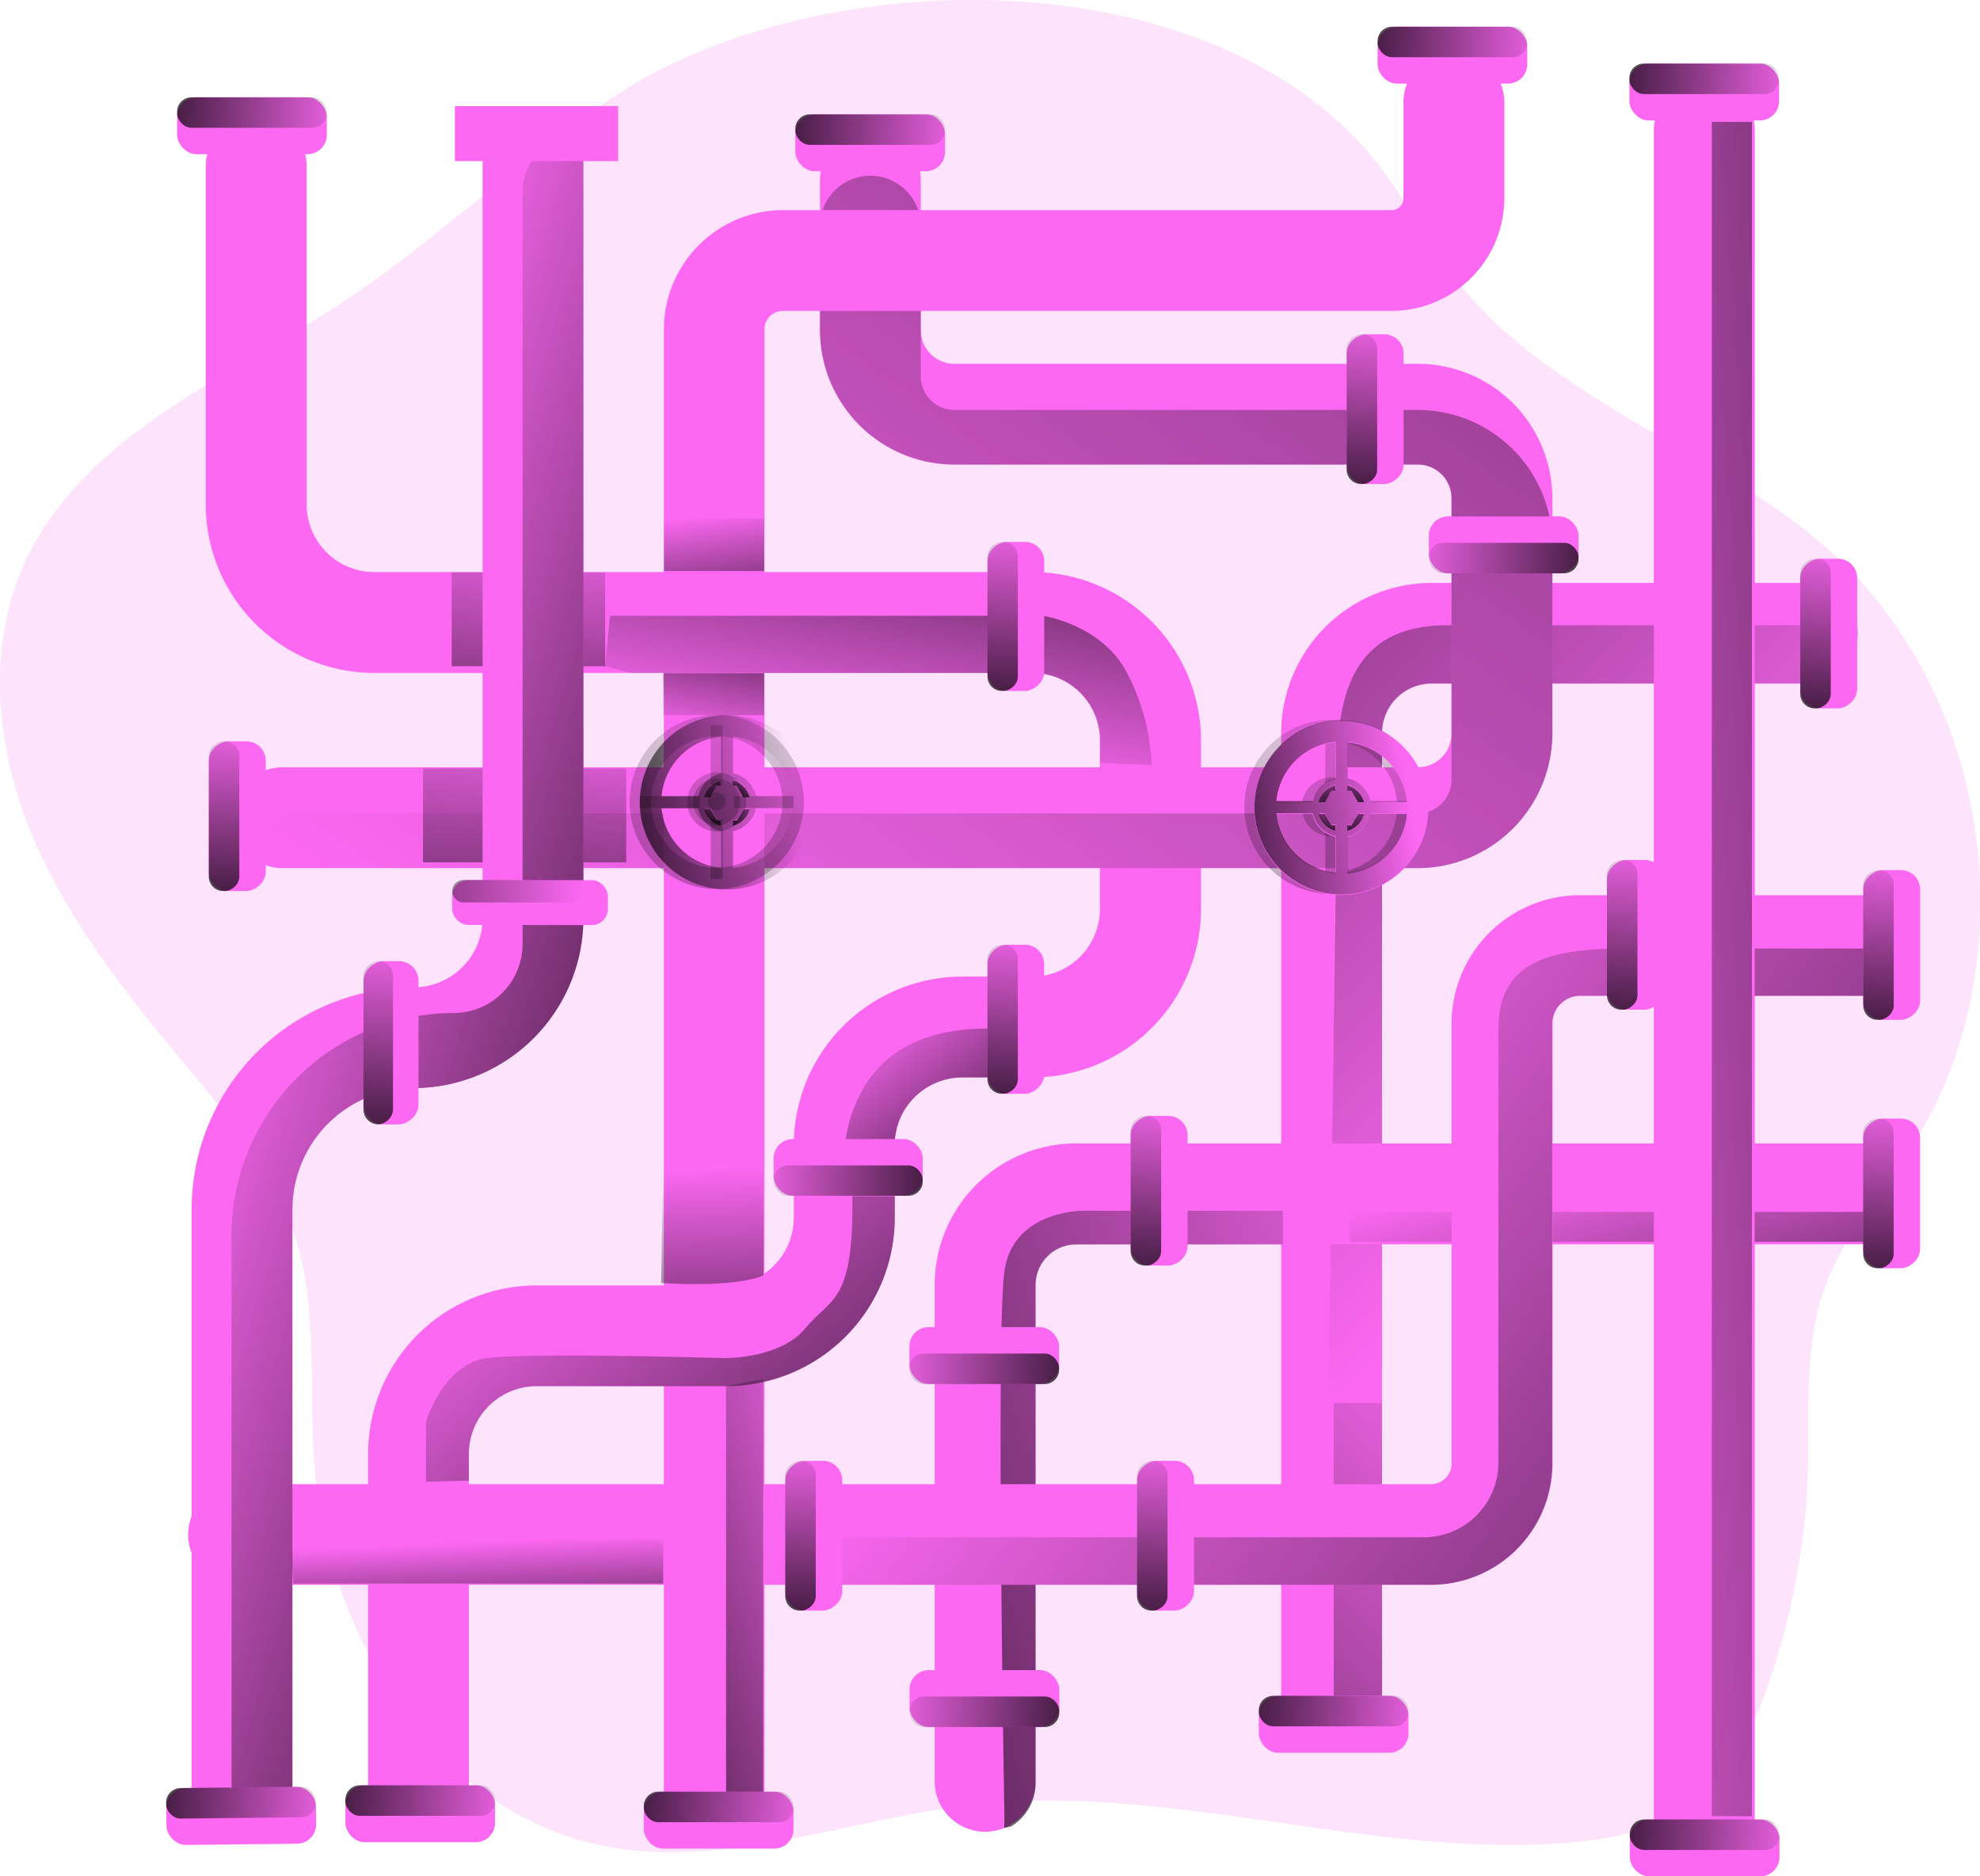 <svg id="Layer_1" data-name="Layer 1" xmlns="http://www.w3.org/2000/svg" xmlns:xlink="http://www.w3.org/1999/xlink" viewBox="0 0 337.41 319.79"><defs><linearGradient id="linear-gradient" x1="316.15" y1="200.73" x2="130.15" y2="14.23" gradientUnits="userSpaceOnUse"><stop offset="0" stop-opacity="0"/><stop offset="0.95"/></linearGradient><linearGradient id="linear-gradient-2" x1="258.62" y1="236.23" x2="131.7" y2="366.05" xlink:href="#linear-gradient"/><linearGradient id="linear-gradient-3" x1="195.55" y1="174.41" x2="224.61" y2="210.37" xlink:href="#linear-gradient"/><linearGradient id="linear-gradient-4" x1="91.16" y1="119.05" x2="84.62" y2="193.65" xlink:href="#linear-gradient"/><linearGradient id="linear-gradient-5" x1="91.72" y1="86.41" x2="85.44" y2="158.09" xlink:href="#linear-gradient"/><linearGradient id="linear-gradient-6" x1="159.05" y1="194.12" x2="472.35" y2="-235.31" xlink:href="#linear-gradient"/><linearGradient id="linear-gradient-7" x1="272.24" y1="194.54" x2="291.61" y2="264.53" xlink:href="#linear-gradient"/><linearGradient id="linear-gradient-8" x1="309.03" y1="233.79" x2="117.1" y2="292.04" xlink:href="#linear-gradient"/><linearGradient id="linear-gradient-9" x1="219.7" y1="208.65" x2="428.97" y2="358.34" xlink:href="#linear-gradient"/><linearGradient id="linear-gradient-10" x1="85.35" y1="159.74" x2="196.58" y2="193.53" xlink:href="#linear-gradient"/><linearGradient id="linear-gradient-11" x1="200.13" y1="266.79" x2="127.11" y2="288.95" xlink:href="#linear-gradient"/><linearGradient id="linear-gradient-12" x1="145.72" y1="151.19" x2="87.14" y2="151" gradientTransform="translate(0.96 1.4)" xlink:href="#linear-gradient"/><linearGradient id="linear-gradient-13" x1="112.66" y1="159.65" x2="110.28" y2="207.85" gradientTransform="translate(-66.63 290.1) rotate(-90)" xlink:href="#linear-gradient"/><linearGradient id="linear-gradient-14" x1="120.96" y1="87.53" x2="124.71" y2="115.14" xlink:href="#linear-gradient"/><linearGradient id="linear-gradient-15" x1="120.2" y1="126.25" x2="124.55" y2="102.03" gradientUnits="userSpaceOnUse"><stop offset="0" stop-opacity="0"/><stop offset="0.86" stop-opacity="0.73"/><stop offset="0.95"/></linearGradient><linearGradient id="linear-gradient-16" x1="195.16" y1="130.54" x2="205.09" y2="75.37" xlink:href="#linear-gradient-15"/><linearGradient id="linear-gradient-17" x1="218.98" y1="88.6" x2="216.81" y2="132.64" gradientTransform="translate(112.43 323.84) rotate(-90)" xlink:href="#linear-gradient"/><linearGradient id="linear-gradient-18" x1="218.98" y1="157.27" x2="216.81" y2="201.3" gradientTransform="translate(43.77 392.5) rotate(-90)" xlink:href="#linear-gradient"/><linearGradient id="linear-gradient-19" x1="-130.78" y1="1786.91" x2="-132.96" y2="1830.95" gradientTransform="translate(-1659.47 69.58) rotate(-90)" xlink:href="#linear-gradient"/><linearGradient id="linear-gradient-20" x1="-24.68" y1="1898.55" x2="-26.87" y2="1942.76" gradientTransform="translate(-1659.47 69.58) rotate(-90)" xlink:href="#linear-gradient"/><linearGradient id="linear-gradient-21" x1="302.36" y1="235.87" x2="300.17" y2="280.09" gradientTransform="translate(26.31 371.89) rotate(-90)" xlink:href="#linear-gradient"/><linearGradient id="linear-gradient-22" x1="265.54" y1="369.08" x2="263.36" y2="413.3" gradientTransform="translate(-143.72 468.29) rotate(-90)" xlink:href="#linear-gradient"/><linearGradient id="linear-gradient-23" x1="379.66" y1="274.12" x2="377.47" y2="318.33" gradientTransform="translate(65.36 487.43) rotate(-90)" xlink:href="#linear-gradient"/><linearGradient id="linear-gradient-24" x1="108.46" y1="305.24" x2="106.28" y2="349.45" gradientTransform="translate(-236.95 247.36) rotate(-90)" xlink:href="#linear-gradient"/><linearGradient id="linear-gradient-25" x1="346.72" y1="325.46" x2="344.53" y2="369.68" gradientTransform="translate(-18.92 505.84) rotate(-90)" xlink:href="#linear-gradient"/><linearGradient id="linear-gradient-26" x1="390.38" y1="369.54" x2="388.2" y2="413.76" gradientTransform="translate(-19.33 593.59) rotate(-90)" xlink:href="#linear-gradient"/><linearGradient id="linear-gradient-27" x1="390.38" y1="327.2" x2="388.2" y2="371.41" gradientTransform="translate(23.01 551.24) rotate(-90)" xlink:href="#linear-gradient"/><linearGradient id="linear-gradient-28" x1="-1247.51" y1="85.29" x2="-1249.69" y2="129.5" gradientTransform="translate(235.3 -935.02) rotate(-90)" xlink:href="#linear-gradient"/><linearGradient id="linear-gradient-29" x1="-1268.58" y1="148.5" x2="-1270.76" y2="192.72" gradientTransform="translate(108.87 -977.16) rotate(-90)" xlink:href="#linear-gradient"/><linearGradient id="linear-gradient-30" x1="-1252.24" y1="253.3" x2="-1254.42" y2="297.52" gradientTransform="translate(-100.73 -944.47) rotate(-90)" xlink:href="#linear-gradient"/><linearGradient id="linear-gradient-31" x1="-1546.77" y1="85.35" x2="-1548.95" y2="129.57" gradientTransform="translate(235.17 -1533.53) rotate(-90)" xlink:href="#linear-gradient"/><linearGradient id="linear-gradient-32" x1="-1253.33" y1="304.16" x2="-1255.51" y2="348.38" gradientTransform="translate(-202.45 -946.65) rotate(-90)" xlink:href="#linear-gradient"/><linearGradient id="linear-gradient-33" x1="-1242.55" y1="327.95" x2="-1244.74" y2="372.16" gradientTransform="translate(-256.78 -935.52) rotate(-90)" xlink:href="#linear-gradient"/><linearGradient id="linear-gradient-34" x1="-1361.74" y1="-133.25" x2="-1363.93" y2="-89.03" gradientTransform="translate(410.87 -1354.79) rotate(-90)" xlink:href="#linear-gradient"/><linearGradient id="linear-gradient-35" x1="-1346.81" y1="-34.02" x2="-1348.99" y2="10.19" gradientTransform="translate(212.41 -1324.92) rotate(-90)" xlink:href="#linear-gradient"/><linearGradient id="linear-gradient-36" x1="-1349.71" y1="71.33" x2="-1351.9" y2="115.55" gradientTransform="translate(1.7 -1330.73) rotate(-90)" xlink:href="#linear-gradient"/><linearGradient id="linear-gradient-37" x1="-93.13" y1="1994.82" x2="-95.31" y2="2039.04" gradientTransform="translate(-1844.27 139.31) rotate(-90)" xlink:href="#linear-gradient"/><linearGradient id="linear-gradient-38" x1="254.24" y1="400.85" x2="252.06" y2="445.06" gradientTransform="translate(-174.39 515.78) rotate(-90)" xlink:href="#linear-gradient"/><linearGradient id="linear-gradient-39" x1="194.3" y1="400.85" x2="192.12" y2="445.06" gradientTransform="translate(-234.33 455.84) rotate(-90)" xlink:href="#linear-gradient"/><linearGradient id="linear-gradient-40" x1="-118.5" y1="2024.55" x2="-120.68" y2="2068.77" gradientTransform="translate(-1873.97 172.4) rotate(-90)" xlink:href="#linear-gradient"/><linearGradient id="linear-gradient-41" x1="137.27" y1="200.99" x2="212.97" y2="294.67" xlink:href="#linear-gradient"/><linearGradient id="linear-gradient-42" x1="168.31" y1="199.62" x2="170.67" y2="254.11" xlink:href="#linear-gradient"/><linearGradient id="linear-gradient-43" x1="81.19" y1="262.68" x2="82.21" y2="286.25" xlink:href="#linear-gradient"/><linearGradient id="linear-gradient-44" x1="242.47" y1="168.89" x2="396.98" y2="157.93" xlink:href="#linear-gradient"/><linearGradient id="linear-gradient-45" x1="277.2" y1="81.43" x2="260.85" y2="383.69" xlink:href="#linear-gradient"/><linearGradient id="linear-gradient-46" x1="229.93" y1="80.78" x2="213.58" y2="383.04" xlink:href="#linear-gradient"/><linearGradient id="linear-gradient-47" x1="237.91" y1="81.21" x2="221.56" y2="383.47" xlink:href="#linear-gradient"/><linearGradient id="linear-gradient-48" x1="229.49" y1="80.75" x2="213.15" y2="383.02" xlink:href="#linear-gradient"/><linearGradient id="linear-gradient-49" x1="221.94" y1="80.35" x2="205.59" y2="382.61" xlink:href="#linear-gradient"/><linearGradient id="linear-gradient-50" x1="230.36" y1="80.8" x2="214.01" y2="383.06" xlink:href="#linear-gradient"/><linearGradient id="linear-gradient-54" x1="274.04" y1="129.41" x2="272.56" y2="146.04" xlink:href="#linear-gradient"/><linearGradient id="linear-gradient-55" x1="278.8" y1="130.17" x2="277.47" y2="145.05" xlink:href="#linear-gradient"/><linearGradient id="linear-gradient-56" x1="273.95" y1="134.88" x2="272.62" y2="149.7" xlink:href="#linear-gradient"/><linearGradient id="linear-gradient-57" x1="278.83" y1="134.23" x2="277.34" y2="150.93" xlink:href="#linear-gradient"/><linearGradient id="linear-gradient-58" x1="274.19" y1="127.7" x2="272.32" y2="148.69" xlink:href="#linear-gradient"/><linearGradient id="linear-gradient-59" x1="278.94" y1="128.64" x2="277.26" y2="147.43" xlink:href="#linear-gradient"/><linearGradient id="linear-gradient-60" x1="274.08" y1="133.35" x2="272.41" y2="152.06" xlink:href="#linear-gradient"/><linearGradient id="linear-gradient-61" x1="278.99" y1="132.51" x2="277.1" y2="153.59" xlink:href="#linear-gradient"/><linearGradient id="linear-gradient-62" x1="287.62" y1="136.38" x2="243.91" y2="143.29" xlink:href="#linear-gradient"/><linearGradient id="linear-gradient-63" x1="172.48" y1="80.58" x2="156.13" y2="382.85" xlink:href="#linear-gradient"/><linearGradient id="linear-gradient-64" x1="125.2" y1="79.93" x2="108.85" y2="382.2" xlink:href="#linear-gradient"/><linearGradient id="linear-gradient-65" x1="133.19" y1="80.36" x2="116.84" y2="382.63" xlink:href="#linear-gradient"/><linearGradient id="linear-gradient-66" x1="124.77" y1="79.91" x2="108.42" y2="382.17" xlink:href="#linear-gradient"/><linearGradient id="linear-gradient-67" x1="117.21" y1="79.5" x2="100.87" y2="381.76" xlink:href="#linear-gradient"/><linearGradient id="linear-gradient-68" x1="125.63" y1="79.96" x2="109.28" y2="382.22" xlink:href="#linear-gradient"/><linearGradient id="linear-gradient-69" x1="172.48" y1="80.58" x2="156.13" y2="382.85" xlink:href="#linear-gradient"/><linearGradient id="linear-gradient-72" x1="169.32" y1="128.57" x2="167.83" y2="145.2" xlink:href="#linear-gradient"/><linearGradient id="linear-gradient-73" x1="174.07" y1="129.33" x2="172.74" y2="144.21" xlink:href="#linear-gradient"/><linearGradient id="linear-gradient-74" x1="169.22" y1="134.04" x2="167.9" y2="148.86" xlink:href="#linear-gradient"/><linearGradient id="linear-gradient-75" x1="174.11" y1="133.38" x2="172.62" y2="150.08" xlink:href="#linear-gradient"/><linearGradient id="linear-gradient-76" x1="169.47" y1="126.86" x2="167.59" y2="147.85" xlink:href="#linear-gradient"/><linearGradient id="linear-gradient-77" x1="174.21" y1="127.79" x2="172.53" y2="146.58" xlink:href="#linear-gradient"/><linearGradient id="linear-gradient-78" x1="169.36" y1="132.51" x2="167.69" y2="151.22" xlink:href="#linear-gradient"/><linearGradient id="linear-gradient-79" x1="174.26" y1="131.66" x2="172.38" y2="152.75" xlink:href="#linear-gradient"/><linearGradient id="linear-gradient-80" x1="182.9" y1="135.54" x2="139.18" y2="142.44" xlink:href="#linear-gradient"/></defs><title>Pipeline 2</title><path d="M151.68,17.25C135.56,28,121.55,41.73,105.33,52.36c-19.77,13-44.12,22.77-53.88,44.3-6.4,14.1-4.9,30.81.84,45.19s15.37,26.83,25.27,38.73c8,9.58,16.39,19.31,20.09,31.19s2.32,24.53,3.08,36.88c1.8,29.21,19.43,59.82,48,66.3,21.24,4.82,42.87-4.36,64.52-6.74,33.77-3.71,67.59,9.26,101.44,6.47,8.84-.73,18.15-2.82,24.39-9.13,3.59-3.63,5.84-8.34,7.73-13.08a121.45,121.45,0,0,0,8.53-41.19c.32-10.6-.71-21.55,3-31.5,3.16-8.6,9.53-15.57,14.49-23.28,20.05-31.13,14.21-76.36-13.09-101.38-19.69-18-48.05-25.83-64.41-46.93-5.23-6.75-9-14.59-14.49-21.12C251.9-7.12,185.89-5.62,151.68,17.25Z" transform="translate(-47.27 -0.65)" fill="#fd68f3" opacity="0.18" style="isolation:isolate"/><path d="M363.83,108.55a8.6,8.6,0,0,1-8.6,8.6h-64a8.46,8.46,0,0,0-8.45,8.45V290a8.58,8.58,0,0,1-8.59,8.59,7.17,7.17,0,0,1-1.24-.09,8.59,8.59,0,0,1-7.36-8.5V125.6A25.67,25.67,0,0,1,291.23,100h64a8.6,8.6,0,0,1,8.51,7.37A8.25,8.25,0,0,1,363.83,108.55Z" transform="translate(-47.27 -0.65)" fill="#fd68f3"/><path d="M363.83,108.55a8.6,8.6,0,0,1-8.6,8.6h-64a8.46,8.46,0,0,0-8.45,8.45V290a8.58,8.58,0,0,1-8.59,8.59,7.17,7.17,0,0,1-1.24-.09,7.17,7.17,0,0,1-.09-1.24l2.34-166.75c0-14.13,4.56-23.3,18.7-23.3h68.6a6.36,6.36,0,0,1,1.24.11A8.25,8.25,0,0,1,363.83,108.55Z" transform="translate(-47.27 -0.65)" fill="url(#linear-gradient)"/><rect x="227.28" y="239.12" width="8.23" height="49.89" fill="url(#linear-gradient-2)"/><path d="M251.93,126.86v28.71a28.74,28.74,0,0,1-28.71,28.71H211.29a11.55,11.55,0,0,0-11.54,11.54v12.37A28.74,28.74,0,0,1,171,236.9H138.71a11.55,11.55,0,0,0-11.54,11.54v56.09a8.59,8.59,0,1,1-17.17,0V248.44a28.73,28.73,0,0,1,28.71-28.71H171a11.56,11.56,0,0,0,11.54-11.54V195.82a28.75,28.75,0,0,1,28.71-28.73h11.93a11.52,11.52,0,0,0,11.52-11.52V126.86a11.52,11.52,0,0,0-11.52-11.52H111A28.75,28.75,0,0,1,82.33,86.62V28.72a8.6,8.6,0,0,1,17.19,0v57.9A11.54,11.54,0,0,0,111,98.15H223.22A28.74,28.74,0,0,1,251.93,126.86Z" transform="translate(-47.27 -0.65)" fill="#fd68f3"/><path d="M217.7,176.08l-.45,8.2h-6a11.55,11.55,0,0,0-11.54,11.54v1.62L191.36,195s.91-9.63,8.53-14.89S217.7,176.08,217.7,176.08Z" transform="translate(-47.27 -0.65)" fill="url(#linear-gradient-3)"/><path d="M311.81,85.58v40.11a23,23,0,0,1-22.91,22.92H95.16a8.6,8.6,0,0,1,0-17.19H288.9a5.73,5.73,0,0,0,5.72-5.73V85.58a5.73,5.73,0,0,0-5.72-5.74h-79A22.94,22.94,0,0,1,187,56.92V31.33a8.59,8.59,0,0,1,17.18,0V56.92a5.74,5.74,0,0,0,5.73,5.74h79A22.94,22.94,0,0,1,311.81,85.58Z" transform="translate(-47.27 -0.65)" fill="#fd68f3"/><rect x="72.09" y="130.98" width="34.63" height="15.99" fill="url(#linear-gradient-4)"/><rect x="76.97" y="97.56" width="26.15" height="15.99" fill="url(#linear-gradient-5)"/><path d="M311.81,93.44v32.25a23,23,0,0,1-22.91,22.92H95.16a8.58,8.58,0,0,1-7.64-4.67,8.57,8.57,0,0,1,7.64-4.66H288.9a5.73,5.73,0,0,0,5.72-5.73v-48a5.73,5.73,0,0,0-5.72-5.74h-79A22.94,22.94,0,0,1,187,56.92V39.19a8.59,8.59,0,0,1,17.18,0v25.6a5.74,5.74,0,0,0,5.73,5.73h79A22.94,22.94,0,0,1,311.81,93.44Z" transform="translate(-47.27 -0.65)" fill="url(#linear-gradient-6)"/><path d="M374.11,204.13a8.59,8.59,0,0,1-8.59,8.58H230.64a6.92,6.92,0,0,0-6.9,6.91v84.91a8.6,8.6,0,0,1-17.19,0V219.62a24.11,24.11,0,0,1,24.09-24.09H365.52A8.6,8.6,0,0,1,374.11,204.13Z" transform="translate(-47.27 -0.65)" fill="#fd68f3"/><rect x="230.01" y="206.55" width="92.52" height="5.09" fill="url(#linear-gradient-7)"/><path d="M265.89,207v5.76H230.64a6.92,6.92,0,0,0-6.9,6.91v84.91a8.57,8.57,0,0,1-4.21,7.38l-1.11.23V309.4s-1.44-81.38,0-92S232,207,232,207Z" transform="translate(-47.27 -0.65)" fill="url(#linear-gradient-8)"/><path d="M374.11,161.78a2.8,2.8,0,0,1,0,.51,8.57,8.57,0,0,1-8.56,8.08h-49a4.72,4.72,0,0,0-4.71,4.71v75a20.7,20.7,0,0,1-20.68,20.67H87.89a3.51,3.51,0,0,1-.56,0,8.58,8.58,0,0,1,.56-17.14H291.13a3.52,3.52,0,0,0,3.5-3.5v-75a21.91,21.91,0,0,1,21.89-21.89h49A8.59,8.59,0,0,1,374.11,161.78Z" transform="translate(-47.27 -0.65)" fill="#fd68f3"/><path d="M374,162.85a8.57,8.57,0,0,1-8.51,7.52h-49a4.72,4.72,0,0,0-4.71,4.71v75a20.66,20.66,0,0,1-20.67,20.67H87.89l-.52-.57a8.59,8.59,0,0,1,8.52-7.53h194a12.72,12.72,0,0,0,12.72-12.73V176c0-12.08,9.82-13.69,21.9-13.69h49Z" transform="translate(-47.27 -0.65)" fill="url(#linear-gradient-9)"/><path d="M146.69,28.72V157.18a29,29,0,0,1-28.92,28.92A20.69,20.69,0,0,0,97.1,206.77v98.66A8.59,8.59,0,0,1,88.51,314c-.24,0-.47,0-.7,0a8.58,8.58,0,0,1-7.89-8.56V206.77a37.89,37.89,0,0,1,37.85-37.85,11.76,11.76,0,0,0,11.74-11.74V28.72a8.59,8.59,0,0,1,17.18,0Z" transform="translate(-47.27 -0.65)" fill="#fd68f3"/><path d="M146.69,28.72V157.18a29,29,0,0,1-28.92,28.92A20.69,20.69,0,0,0,97.1,206.77v98.66A8.59,8.59,0,0,1,88.51,314c-.24,0-.47,0-.7,0a8.43,8.43,0,0,1-1.09-4.18V211.16a37.9,37.9,0,0,1,37.86-37.86,11.76,11.76,0,0,0,11.74-11.74V33.1a8.59,8.59,0,0,1,8.59-8.59q.34,0,.69,0A8.56,8.56,0,0,1,146.69,28.72Z" transform="translate(-47.27 -0.65)" fill="url(#linear-gradient-10)"/><path d="M337.69,320.37a8.59,8.59,0,0,1-8.59-8.59V22.67a8.6,8.6,0,0,1,17.19,0V311.78A8.59,8.59,0,0,1,337.69,320.37Z" transform="translate(-47.27 -0.65)" fill="#fd68f3"/><path d="M169,314.32a8.59,8.59,0,0,1-8.6-8.59V56.79a20.36,20.36,0,0,1,20.34-20.33H284.43a2,2,0,0,0,2-2V17.83a8.6,8.6,0,0,1,17.19,0V34.42a19.25,19.25,0,0,1-19.22,19.22H180.69a3.15,3.15,0,0,0-3.15,3.15V305.73A8.59,8.59,0,0,1,169,314.32Z" transform="translate(-47.27 -0.65)" fill="#fd68f3"/><path d="M171,236.9v77.42s5.24-1.28,6.33-6V235.66Z" transform="translate(-47.27 -0.65)" fill="url(#linear-gradient-11)"/><rect x="77.52" y="18.09" width="27.82" height="9.37" fill="#fd68f3"/><rect x="124.32" y="150.65" width="26.53" height="7.66" rx="2.74" transform="translate(-47.05 -0.85) rotate(0.08)" fill="#fd68f3"/><rect x="124.32" y="150.65" width="26.53" height="3.83" rx="1.88" transform="translate(-47.05 -0.85) rotate(0.08)" fill="url(#linear-gradient-12)"/><rect x="100" y="173.68" width="27.82" height="9.37" rx="3.37" transform="translate(245 63.81) rotate(90)" fill="#fd68f3"/><rect x="97.82" y="175.85" width="27.82" height="5.03" rx="2.51" transform="translate(242.82 65.98) rotate(90)" fill="url(#linear-gradient-13)"/><rect x="113.14" y="88.36" width="17.08" height="8.96" fill="url(#linear-gradient-14)"/><rect x="113.02" y="114.75" width="17.2" height="7.14" fill="url(#linear-gradient-15)"/><path d="M234.74,130.68v-3.82a11.52,11.52,0,0,0-11.52-11.52H154.67l-4.27-1.15.82-8.59H225s9.81,1.44,14.17,9.44a37.06,37.06,0,0,1,4.36,16Z" transform="translate(-47.27 -0.65)" fill="url(#linear-gradient-16)"/><rect x="207.68" y="100.87" width="25.4" height="9.66" rx="3.26" transform="translate(278.81 -115.32) rotate(90)" fill="#fd68f3"/><rect x="205.43" y="103.11" width="25.4" height="5.18" rx="2.44" transform="translate(276.56 -113.08) rotate(90)" fill="url(#linear-gradient-17)"/><rect x="207.68" y="169.54" width="25.4" height="9.66" rx="3.26" transform="translate(347.47 -46.66) rotate(90)" fill="#fd68f3"/><rect x="205.43" y="171.78" width="25.4" height="5.18" rx="2.44" transform="translate(345.23 -44.42) rotate(90)" fill="url(#linear-gradient-18)"/><rect x="131.84" y="194.13" width="25.4" height="9.66" rx="3.26" fill="#fd68f3"/><rect x="131.84" y="198.62" width="25.4" height="5.18" rx="2.44" fill="url(#linear-gradient-19)"/><rect x="243.49" y="88.01" width="25.51" height="9.7" rx="3.28" fill="#fd68f3"/><rect x="243.49" y="92.51" width="25.51" height="5.2" rx="2.45" fill="url(#linear-gradient-20)"/><rect x="268.85" y="65.53" width="25.51" height="9.7" rx="3.28" transform="translate(304.71 -211.87) rotate(90)" fill="#fd68f3"/><rect x="266.6" y="67.78" width="25.51" height="5.2" rx="2.45" transform="translate(302.46 -209.62) rotate(90)" fill="url(#linear-gradient-21)"/><rect x="232.03" y="198.74" width="25.51" height="9.7" rx="3.28" transform="translate(401.11 -41.85) rotate(90)" fill="#fd68f3"/><rect x="229.78" y="200.99" width="25.51" height="5.2" rx="2.45" transform="translate(398.86 -39.6) rotate(90)" fill="url(#linear-gradient-22)"/><rect x="346.15" y="103.77" width="25.51" height="9.7" rx="3.28" transform="translate(420.25 -250.93) rotate(90)" fill="#fd68f3"/><rect x="343.9" y="106.02" width="25.51" height="5.2" rx="2.45" transform="translate(418 -248.68) rotate(90)" fill="url(#linear-gradient-23)"/><rect x="74.96" y="134.9" width="25.51" height="9.7" rx="3.28" transform="translate(180.18 51.39) rotate(90)" fill="#fd68f3"/><rect x="72.71" y="137.15" width="25.51" height="5.2" rx="2.45" transform="translate(177.93 53.64) rotate(90)" fill="url(#linear-gradient-24)"/><rect x="313.21" y="155.12" width="25.51" height="9.7" rx="3.28" transform="translate(438.66 -166.64) rotate(90)" fill="#fd68f3"/><rect x="310.96" y="157.37" width="25.51" height="5.2" rx="2.45" transform="translate(436.41 -164.39) rotate(90)" fill="url(#linear-gradient-25)"/><rect x="356.87" y="199.2" width="25.51" height="9.7" rx="3.28" transform="translate(526.4 -166.23) rotate(90)" fill="#fd68f3"/><rect x="354.62" y="201.45" width="25.51" height="5.2" rx="2.45" transform="translate(524.15 -163.98) rotate(90)" fill="url(#linear-gradient-26)"/><rect x="356.87" y="156.85" width="25.51" height="9.7" rx="3.28" transform="translate(484.06 -208.57) rotate(90)" fill="#fd68f3"/><rect x="354.62" y="159.1" width="25.51" height="5.2" rx="2.45" transform="translate(481.81 -206.32) rotate(90)" fill="url(#linear-gradient-27)"/><rect x="325" y="310.73" width="25.51" height="9.7" rx="3.28" transform="translate(628.24 630.52) rotate(180)" fill="#fd68f3"/><rect x="325" y="310.73" width="25.51" height="5.2" rx="2.45" transform="translate(628.24 626.02) rotate(180)" fill="url(#linear-gradient-28)"/><rect x="261.79" y="289.66" width="25.51" height="9.7" rx="3.28" transform="translate(501.81 588.38) rotate(180)" fill="#fd68f3"/><rect x="261.79" y="289.66" width="25.51" height="5.2" rx="2.45" transform="translate(501.81 583.88) rotate(180)" fill="url(#linear-gradient-29)"/><rect x="156.99" y="306.01" width="25.51" height="9.7" rx="3.28" transform="translate(292.21 621.07) rotate(180)" fill="#fd68f3"/><rect x="156.99" y="306.01" width="25.51" height="5.2" rx="2.45" transform="translate(292.21 616.57) rotate(180)" fill="url(#linear-gradient-30)"/><rect x="324.94" y="11.48" width="25.51" height="9.7" rx="3.28" transform="translate(628.11 32.01) rotate(180)" fill="#fd68f3"/><rect x="324.94" y="11.48" width="25.51" height="5.2" rx="2.45" transform="translate(628.11 27.51) rotate(180)" fill="url(#linear-gradient-31)"/><rect x="106.13" y="304.92" width="25.51" height="9.7" rx="3.28" transform="translate(190.49 618.89) rotate(180)" fill="#fd68f3"/><rect x="106.13" y="304.92" width="25.51" height="5.2" rx="2.45" transform="translate(190.49 614.39) rotate(180)" fill="url(#linear-gradient-32)"/><rect x="75.61" y="305.28" width="25.51" height="9.7" rx="3.28" transform="translate(132.87 618.62) rotate(179.37)" fill="#fd68f3"/><rect x="75.59" y="305.28" width="25.51" height="5.2" rx="2.45" transform="translate(132.79 614.12) rotate(179.37)" fill="url(#linear-gradient-33)"/><rect x="282.04" y="5.2" width="25.51" height="9.7" rx="3.28" transform="translate(542.3 19.45) rotate(180)" fill="#fd68f3"/><rect x="282.04" y="5.2" width="25.51" height="5.2" rx="2.45" transform="translate(542.3 14.95) rotate(180)" fill="url(#linear-gradient-34)"/><rect x="182.81" y="20.13" width="25.51" height="9.7" rx="3.28" transform="translate(343.85 49.32) rotate(180)" fill="#fd68f3"/><rect x="182.81" y="20.13" width="25.51" height="5.2" rx="2.45" transform="translate(343.85 44.82) rotate(180)" fill="url(#linear-gradient-35)"/><rect x="77.45" y="17.23" width="25.51" height="9.7" rx="3.28" transform="translate(133.14 43.51) rotate(180)" fill="#fd68f3"/><rect x="77.45" y="17.23" width="25.51" height="5.2" rx="2.45" transform="translate(133.14 39.01) rotate(180)" fill="url(#linear-gradient-36)"/><rect x="154.97" y="226.18" width="25.51" height="9.7" rx="3.28" fill="#fd68f3"/><rect x="154.97" y="230.69" width="25.51" height="5.2" rx="2.45" fill="url(#linear-gradient-37)"/><rect x="233.12" y="257.53" width="25.51" height="9.7" rx="3.28" transform="translate(460.99 15.86) rotate(90)" fill="#fd68f3"/><rect x="230.87" y="259.78" width="25.51" height="5.2" rx="2.45" transform="translate(458.74 18.11) rotate(90)" fill="url(#linear-gradient-38)"/><rect x="173.18" y="257.53" width="25.51" height="9.7" rx="3.28" transform="translate(401.05 75.8) rotate(90)" fill="#fd68f3"/><rect x="170.93" y="259.78" width="25.51" height="5.2" rx="2.45" transform="translate(398.79 78.05) rotate(90)" fill="url(#linear-gradient-39)"/><rect x="155" y="284.64" width="25.51" height="9.7" rx="3.28" fill="#fd68f3"/><rect x="155" y="289.14" width="25.51" height="5.2" rx="2.45" fill="url(#linear-gradient-40)"/><path d="M199.75,204.54v3.65A28.74,28.74,0,0,1,171,236.9H138.71a11.55,11.55,0,0,0-11.54,11.54V253l-7.31.19V243s2.9-9.92,10.41-10.89,40.2,0,40.2,0,9.69.23,14.05-5.09,8.24-4.12,8-22.52Z" transform="translate(-47.27 -0.65)" fill="url(#linear-gradient-41)"/><path d="M159.94,219.31s12,.91,17.43-1.27v-22H160.3Z" transform="translate(-47.27 -0.65)" fill="url(#linear-gradient-42)"/><polygon points="49.33 262.38 113.02 262.38 113.02 269.88 50.05 269.88 49.33 262.38" fill="url(#linear-gradient-43)"/><rect x="291.71" y="20.78" width="6.83" height="288.75" fill="url(#linear-gradient-44)"/><path d="M274.13,123.33A14.84,14.84,0,1,0,289,138.17,14.85,14.85,0,0,0,274.13,123.33Zm0,26.05a11.21,11.21,0,1,1,11.21-11.21A11.21,11.21,0,0,1,274.13,149.38Z" transform="translate(-47.27 -0.65)" fill="url(#linear-gradient-45)"/><circle cx="226.86" cy="137.52" r="5.03" fill="url(#linear-gradient-46)"/><rect x="229.76" y="136.5" width="10.2" height="2.04" fill="url(#linear-gradient-47)"/><rect x="225.84" y="124.41" width="2.04" height="10.2" fill="url(#linear-gradient-48)"/><rect x="213.75" y="136.5" width="10.2" height="2.04" fill="url(#linear-gradient-49)"/><rect x="225.84" y="140.43" width="2.04" height="10.2" fill="url(#linear-gradient-50)"/><path d="M278.12,138.17a4,4,0,1,1-4-4A4,4,0,0,1,278.12,138.17Z" transform="translate(-47.27 -0.65)" fill="url(#linear-gradient-45)"/><polygon points="225.14 140.5 223.42 137.52 225.14 134.54 228.58 134.54 230.29 137.52 228.58 140.5 225.14 140.5" fill="url(#linear-gradient-45)"/><path d="M275.67,138.17a1.54,1.54,0,1,1-3.07,0,1.54,1.54,0,0,1,3.07,0Z" transform="translate(-47.27 -0.65)" fill="url(#linear-gradient-45)"/><path d="M275.86,123.52a14.84,14.84,0,1,0,14.84,14.83A14.83,14.83,0,0,0,275.86,123.52Zm0,26.05a11.22,11.22,0,1,1,11.21-11.22A11.21,11.21,0,0,1,275.86,149.57Z" transform="translate(-47.27 -0.65)" fill="#fd68f3"/><circle cx="228.58" cy="137.7" r="5.03" fill="#fd68f3"/><rect x="231.49" y="136.68" width="10.2" height="2.04" fill="#fd68f3"/><rect x="227.56" y="124.59" width="2.04" height="10.2" fill="#fd68f3"/><rect x="215.47" y="136.68" width="10.2" height="2.04" fill="#fd68f3"/><rect x="227.56" y="140.61" width="2.04" height="10.2" fill="#fd68f3"/><path d="M279.84,138.35a4,4,0,1,1-4-4A4,4,0,0,1,279.84,138.35Z" transform="translate(-47.27 -0.65)" fill="#fd68f3"/><polygon points="226.86 140.68 225.14 137.7 226.86 134.72 230.3 134.72 232.02 137.7 230.3 140.68 226.86 140.68" fill="#fd68f3"/><path d="M277.39,138.35a1.54,1.54,0,1,1-1.53-1.53A1.53,1.53,0,0,1,277.39,138.35Z" transform="translate(-47.27 -0.65)" fill="#fd68f3"/><path d="M274.83,134.51v.87h-.69L273,137.44v-.1H272A3.94,3.94,0,0,1,274.83,134.51Z" transform="translate(-47.27 -0.65)" fill="url(#linear-gradient-54)"/><path d="M279.7,137.34h-.93v.1l-1.19-2.06h-.71v-.88A4,4,0,0,1,279.7,137.34Z" transform="translate(-47.27 -0.65)" fill="url(#linear-gradient-55)"/><path d="M274.83,141.33v.87a4,4,0,0,1-2.82-2.82H273v-.1l1.19,2.05Z" transform="translate(-47.27 -0.65)" fill="url(#linear-gradient-56)"/><path d="M279.7,139.38a4,4,0,0,1-2.83,2.84v-.89h.71l1.19-2.05v.1Z" transform="translate(-47.27 -0.65)" fill="url(#linear-gradient-57)"/><path d="M274.83,134.51v.87h-.69L273,137.44v-.1H272A3.94,3.94,0,0,1,274.83,134.51Z" transform="translate(-47.27 -0.65)" fill="url(#linear-gradient-58)"/><path d="M279.7,137.34h-.93v.1l-1.19-2.06h-.71v-.88A4,4,0,0,1,279.7,137.34Z" transform="translate(-47.27 -0.65)" fill="url(#linear-gradient-59)"/><path d="M274.83,141.33v.87a4,4,0,0,1-2.82-2.82H273v-.1l1.19,2.05Z" transform="translate(-47.27 -0.65)" fill="url(#linear-gradient-60)"/><path d="M279.7,139.38a4,4,0,0,1-2.83,2.84v-.89h.71l1.19-2.05v.1Z" transform="translate(-47.27 -0.65)" fill="url(#linear-gradient-61)"/><path d="M275.91,123.39a14.85,14.85,0,1,0,14.84,14.85A14.84,14.84,0,0,0,275.91,123.39Zm-1,26a11.24,11.24,0,0,1-10.14-10.14H271a5.09,5.09,0,0,0,3.91,3.91Zm0-7.32a4,4,0,0,1-2.82-2.82H273v-.1l1.19,2.05h.69Zm0-6.82h-.69L273,137.32v-.1h-.94a3.94,3.94,0,0,1,2.82-2.83Zm0-1.95a5,5,0,0,0-3.91,3.91h-6.23a11.25,11.25,0,0,1,10.14-10.16Zm2-6.25a11.26,11.26,0,0,1,10.16,10.16h-6.25a5,5,0,0,0-3.91-3.91Zm0,7.32a4,4,0,0,1,2.83,2.84h-.93v.1l-1.19-2.06h-.71Zm0,6.83h.71l1.19-2.05v.1h.93a4,4,0,0,1-2.83,2.84Zm0,8.19v-6.23a5,5,0,0,0,3.91-3.91h6.25A11.24,11.24,0,0,1,276.93,149.4Z" transform="translate(-47.27 -0.65)" fill="url(#linear-gradient-62)"/><path d="M169.41,122.49a14.84,14.84,0,1,0,14.84,14.84A14.83,14.83,0,0,0,169.41,122.49Zm0,26.05a11.21,11.21,0,1,1,11.21-11.21A11.21,11.21,0,0,1,169.41,148.54Z" transform="translate(-47.27 -0.65)" fill="url(#linear-gradient-63)"/><circle cx="122.13" cy="136.68" r="5.03" fill="url(#linear-gradient-64)"/><rect x="125.04" y="135.66" width="10.2" height="2.04" fill="url(#linear-gradient-65)"/><rect x="121.11" y="123.56" width="2.04" height="10.2" fill="url(#linear-gradient-66)"/><rect x="109.02" y="135.66" width="10.2" height="2.04" fill="url(#linear-gradient-67)"/><rect x="121.11" y="139.58" width="2.04" height="10.2" fill="url(#linear-gradient-68)"/><path d="M173.39,137.33a4,4,0,1,1-4-4A4,4,0,0,1,173.39,137.33Z" transform="translate(-47.27 -0.65)" fill="url(#linear-gradient-69)"/><polygon points="120.41 139.65 118.69 136.68 120.41 133.7 123.85 133.7 125.57 136.68 123.85 139.65 120.41 139.65" fill="url(#linear-gradient-69)"/><path d="M170.94,137.33a1.54,1.54,0,0,1-3.07,0,1.54,1.54,0,1,1,3.07,0Z" transform="translate(-47.27 -0.65)" fill="url(#linear-gradient-69)"/><path d="M170.11,133.67v.86h-.7l-1.19,2.07v-.1h-.94A3.94,3.94,0,0,1,170.11,133.67Z" transform="translate(-47.27 -0.65)" fill="url(#linear-gradient-72)"/><path d="M175,136.5H174v.1l-1.18-2.07h-.71v-.87A3.92,3.92,0,0,1,175,136.5Z" transform="translate(-47.27 -0.65)" fill="url(#linear-gradient-73)"/><path d="M170.11,140.48v.88a4,4,0,0,1-2.83-2.83h.94v-.1l1.19,2Z" transform="translate(-47.27 -0.65)" fill="url(#linear-gradient-74)"/><path d="M175,138.53a4,4,0,0,1-2.82,2.84v-.89h.71l1.18-2v.1Z" transform="translate(-47.27 -0.65)" fill="url(#linear-gradient-75)"/><path d="M170.11,133.67v.86h-.7l-1.19,2.07v-.1h-.94A3.94,3.94,0,0,1,170.11,133.67Z" transform="translate(-47.27 -0.65)" fill="url(#linear-gradient-76)"/><path d="M175,136.5H174v.1l-1.18-2.07h-.71v-.87A3.92,3.92,0,0,1,175,136.5Z" transform="translate(-47.27 -0.65)" fill="url(#linear-gradient-77)"/><path d="M170.11,140.48v.88a4,4,0,0,1-2.83-2.83h.94v-.1l1.19,2Z" transform="translate(-47.27 -0.65)" fill="url(#linear-gradient-78)"/><path d="M175,138.53a4,4,0,0,1-2.82,2.84v-.89h.71l1.18-2v.1Z" transform="translate(-47.27 -0.65)" fill="url(#linear-gradient-79)"/><path d="M171.19,122.54A14.85,14.85,0,1,0,186,137.39,14.84,14.84,0,0,0,171.19,122.54Zm-1,26A11.23,11.23,0,0,1,160,138.41h6.23a5.06,5.06,0,0,0,3.91,3.91Zm0-7.31a4,4,0,0,1-2.83-2.83h.94v-.1l1.19,2.05h.7Zm0-6.83h-.7l-1.19,2.07v-.11h-.94a3.94,3.94,0,0,1,2.83-2.82Zm0-1.95a5,5,0,0,0-3.91,3.91H160a11.23,11.23,0,0,1,10.14-10.15Zm2-6.24a11.23,11.23,0,0,1,10.15,10.15h-6.24a5,5,0,0,0-3.91-3.91Zm0,7.32a3.93,3.93,0,0,1,2.82,2.83h-.93v.11l-1.18-2.07h-.71Zm0,6.82h.71l1.18-2.05v.1H175a4,4,0,0,1-2.82,2.84Zm0,8.19v-6.23a5.06,5.06,0,0,0,3.91-3.91h6.24A11.23,11.23,0,0,1,172.21,148.55Z" transform="translate(-47.27 -0.65)" fill="url(#linear-gradient-80)"/></svg>